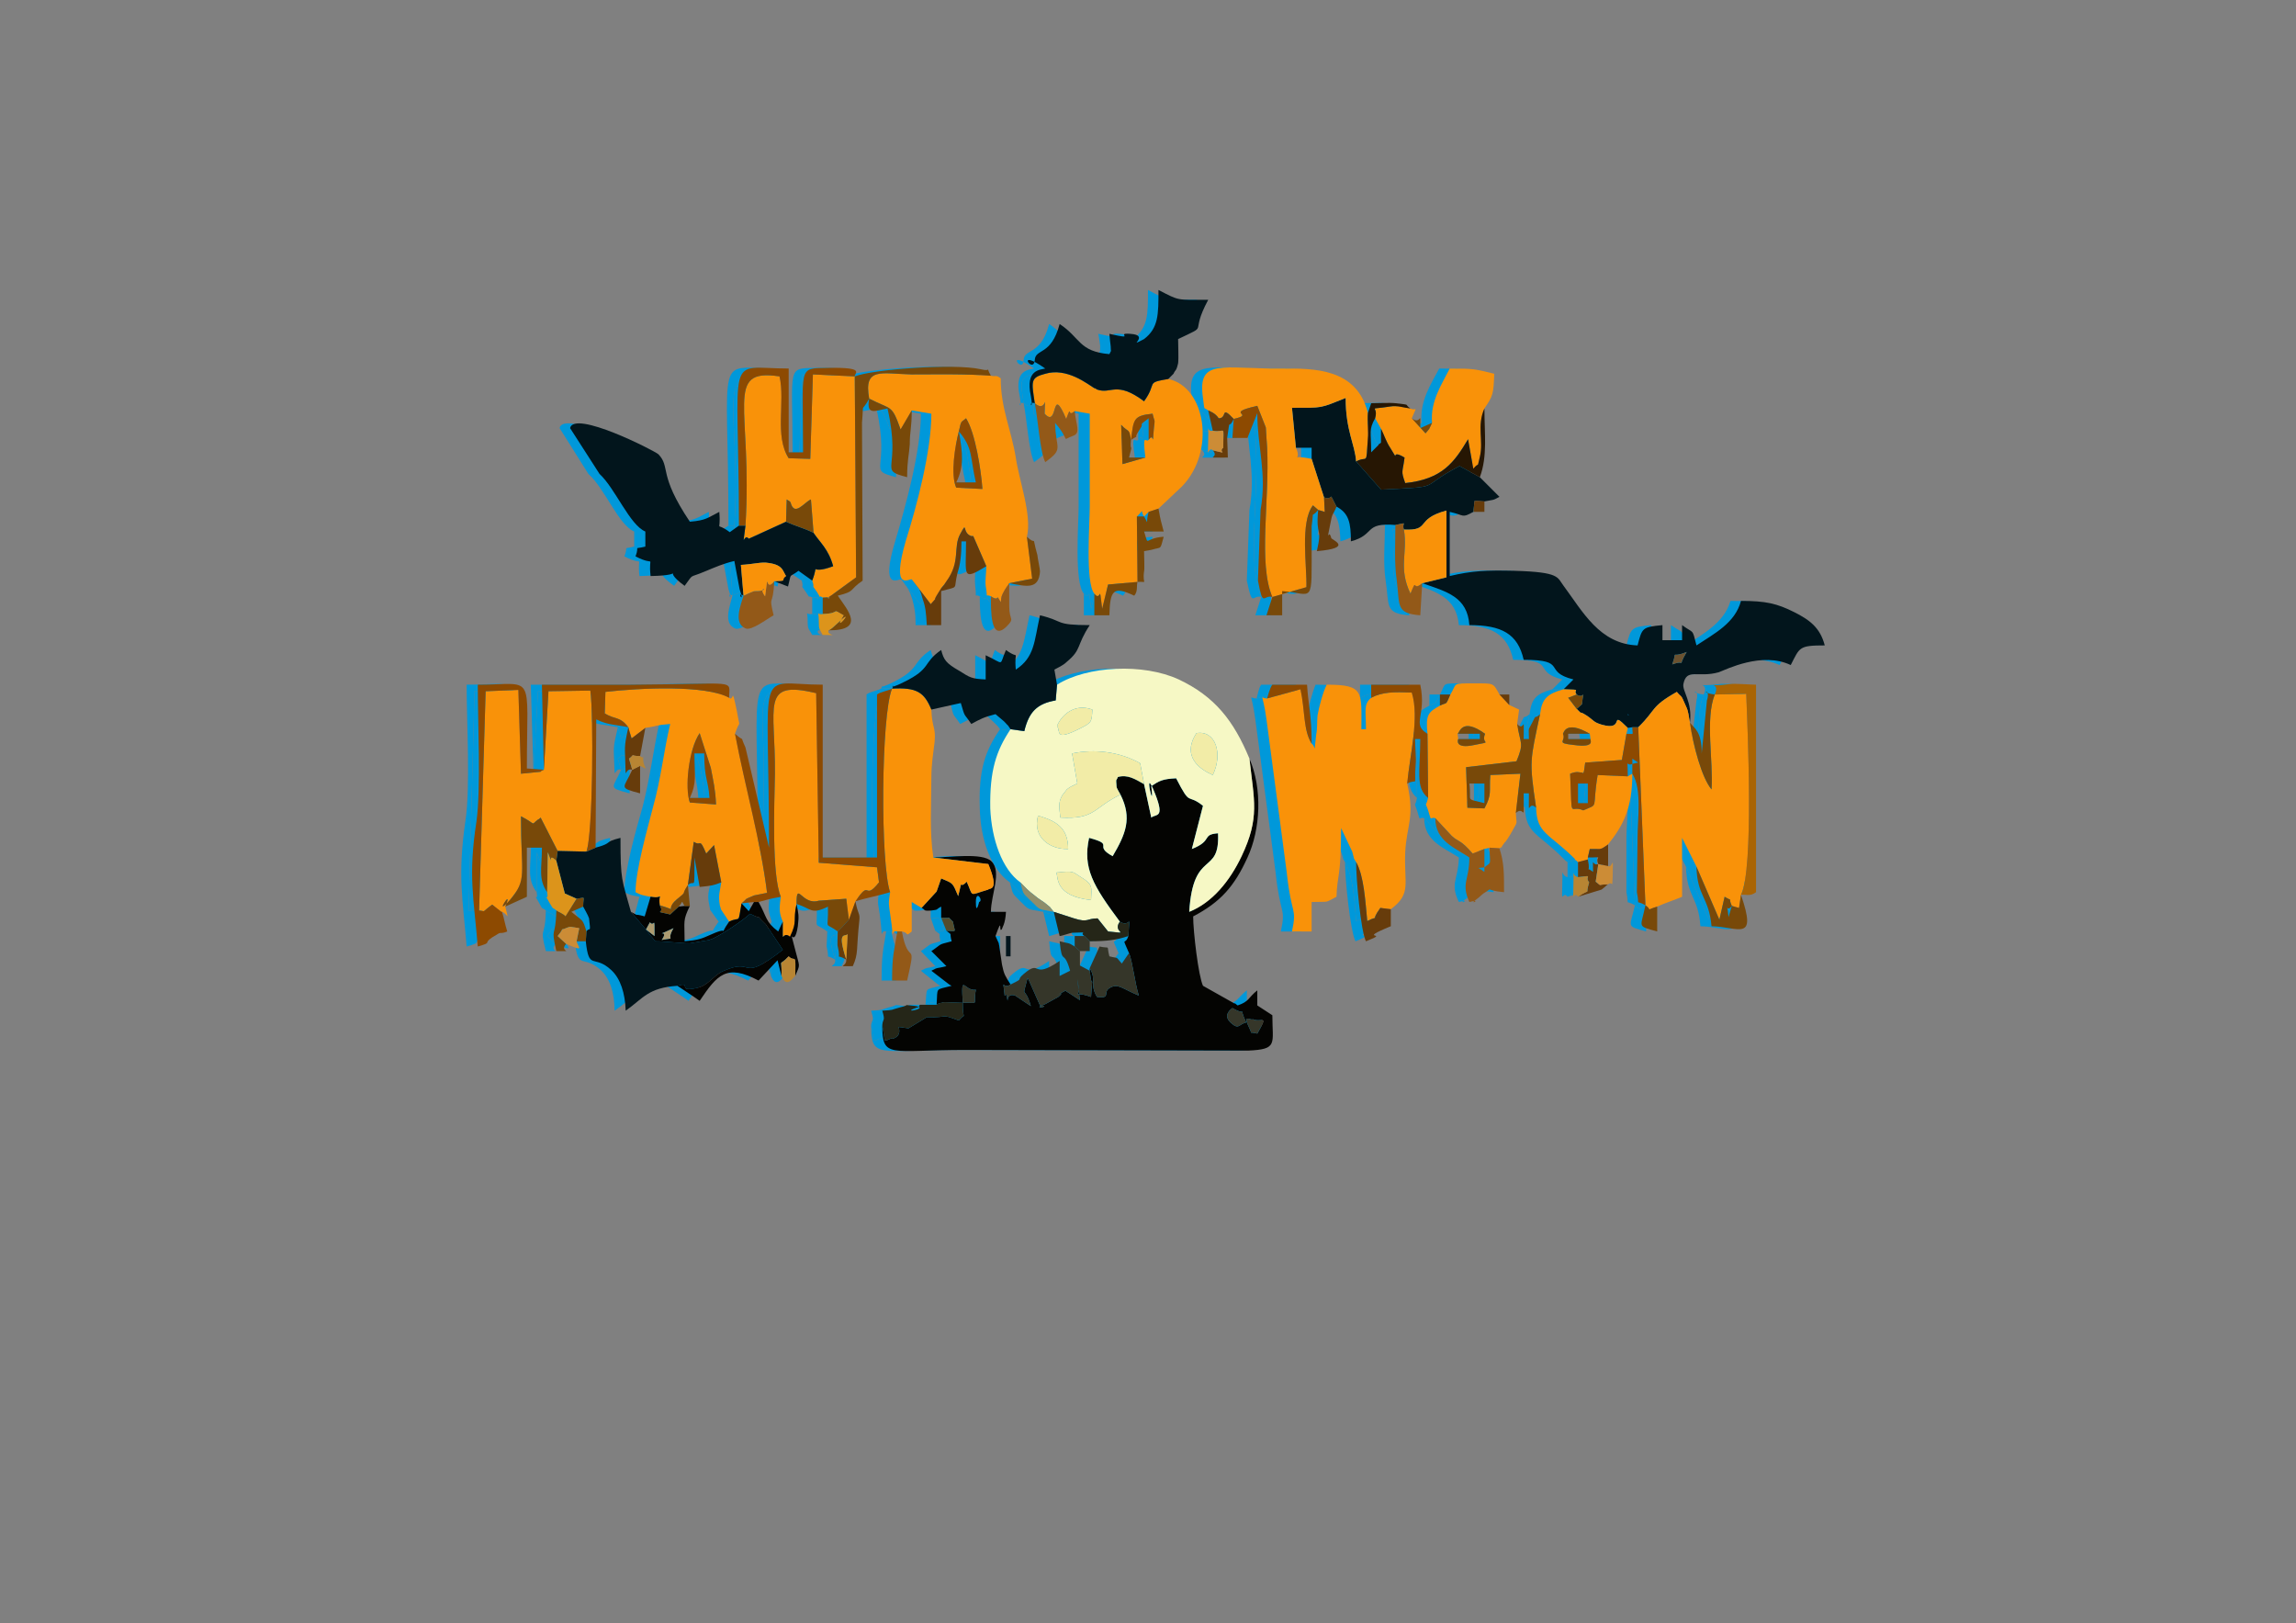 <?xml version="1.0" encoding="UTF-8"?>
<!DOCTYPE svg PUBLIC "-//W3C//DTD SVG 1.1//EN" "http://www.w3.org/Graphics/SVG/1.1/DTD/svg11.dtd">
<!-- Creator: CorelDRAW X8 -->
<svg xmlns="http://www.w3.org/2000/svg" xml:space="preserve" width="3508px" height="2480px" version="1.1" style="shape-rendering:geometricPrecision; text-rendering:geometricPrecision; image-rendering:optimizeQuality; fill-rule:evenodd; clip-rule:evenodd"
viewBox="0 0 3508 2480"
 xmlns:xlink="http://www.w3.org/1999/xlink">
 <rect x="0" y="0" width="3508" height="2480" fill="#808080" stroke="none"/>
 <defs>
  <style type="text/css">
   <![CDATA[
    .fil0 {fill:#0098DA}
    .fil3 {fill:#02151C}
    .fil1 {fill:#040402}
    .fil12 {fill:#252618}
    .fil8 {fill:#261603}
    .fil9 {fill:#353629}
    .fil18 {fill:#534C2D}
    .fil13 {fill:#673C0B}
    .fil19 {fill:#6B5230}
    .fil7 {fill:#784909}
    .fil5 {fill:#8D4A01}
    .fil17 {fill:#8E8E6B}
    .fil11 {fill:#935918}
    .fil10 {fill:#A96404}
    .fil20 {fill:#AD9B70}
    .fil16 {fill:#B88533}
    .fil15 {fill:#CC8C36}
    .fil14 {fill:#DC941B}
    .fil6 {fill:#F2ECA7}
    .fil2 {fill:#F6F8C5}
    .fil4 {fill:#F99209}
   ]]>
  </style>
 </defs>
 <g id="Capa_x0020_1">
  <g id="_2126108200192">
   <path class="fil0" d="M1897 1557c14,6 26,-9 8,22 -16,-4 -7,3 -13,-8 -12,-24 4,-11 5,-14zm-33 5c-13,-12 3,-22 3,-22 26,15 6,-8 21,22 -12,3 -12,12 -24,0zm41 -26l-5 16 5 -16zm-451 -4c-2,-48 2,-17 21,-20 -5,26 7,19 -21,20zm368 -26l0 0zm-393 -30l0 0zm46 -98c0,-20 12,-2 4,0 0,0 -4,21 -4,0zm257 -180c-15,-8 -26,-15 -40,-11 -4,8 -4,0 -3,15 0,2 5,10 6,12 18,36 8,60 -11,94 -31,-17 5,-17 -36,-28 -10,46 5,73 46,128 18,11 15,-18 14,22 -5,16 -11,-2 1,26 5,11 8,46 15,65 -24,-10 -31,-18 -43,-13 -15,7 2,18 -21,15 -13,-21 -1,-25 -12,-44l1 4c4,38 5,-7 1,40 -33,-12 -12,10 -21,-27l4 32 -23 -15c0,-1 0,1 0,1 -28,15 7,-5 -10,9l-19 11c-25,9 12,3 -8,2l-17 -36c0,-3 -2,-4 -3,-6 -9,36 -4,8 5,43l-24 -16c-17,-6 -8,21 -13,-1 0,-1 -2,1 -3,1 -3,-31 -3,-8 10,-17 -8,-13 -10,-15 -14,-30l-3 -27c-1,-2 -1,-4 -2,-6l-4 -11c11,-34 4,-2 9,-11 1,-2 6,-7 6,-26l-23 0c1,-26 17,-61 2,-77 -14,-14 -65,-6 -89,-6l84 10c17,43 1,36 -1,39 -31,9 -22,12 -33,-12 -13,14 -4,-10 -13,22 -9,-21 -6,-19 -26,-27l-7 20 -22 25c6,3 0,5 14,4 13,-2 4,0 16,-6l0 17c17,2 6,-4 17,6 3,18 8,14 -10,14 11,8 4,1 8,16 -22,6 -12,3 -30,15l22 23c-14,4 -11,1 -22,7l25 20c1,1 3,2 5,3 -26,7 -20,1 -23,29 2,-2 7,-3 8,-3 2,-1 4,-1 5,-1l27 1c0,32 6,12 -5,27 -31,-11 -13,-4 -50,-5l-27 17c-2,0 -13,-2 -15,-2 5,16 -11,18 -11,18 -1,-2 -5,2 -11,3l-4 -24c0,52 11,38 129,38l430 1c46,-2 37,-10 37,-54l-22 -15 0 -23c-14,11 -13,17 -31,23 -1,-1 -3,-4 -4,-3l-48 -27c-7,-15 -15,-83 -15,-106 41,-22 63,-46 83,-90 19,-43 23,-105 2,-151 7,64 17,90 -11,149 -18,38 -45,71 -81,85 7,-97 48,-54 44,-120 -26,2 -7,11 -39,24l16 -66c-25,-20 -18,3 -41,-42 -21,1 -26,4 -38,12 6,48 -13,-39 7,12 14,38 0,30 -6,36l-11 -51z"/>
   <path class="fil0" d="M1598 1333c27,-3 24,-1 36,6 20,12 18,15 16,36 -56,-6 -50,-35 -52,-42zm-29 -87c27,8 46,18 46,51 -26,1 -55,-17 -46,-51zm243 -126c28,-5 41,31 25,64 -30,-13 -44,-35 -25,-64zm-213 -11c6,-17 26,-35 53,-25 0,19 -1,20 -19,29 -39,20 -29,4 -34,-4zm-1 -63l-1 24c-30,5 -41,18 -48,47l-21 -3c-23,33 -33,63 -31,121 1,47 17,93 46,113 9,9 10,12 22,21 3,3 13,9 14,10 13,10 6,3 15,14l31 10c21,7 19,0 36,0l15 20c38,4 6,2 18,-15 -41,-55 -56,-82 -46,-128 41,11 5,11 36,28 19,-34 29,-58 11,-94 -42,20 -38,38 -92,35 0,-14 -3,-22 3,-34l7 -9c1,-1 4,-2 5,-3 1,-1 4,-3 5,-3 2,-1 4,-2 6,-3l-8 -46c35,-7 72,-3 104,15l7 32 11 51c6,-6 20,2 6,-36 -20,-51 -1,36 -7,-12 12,-8 17,-11 38,-12 23,45 16,22 41,42l-16 66c32,-13 13,-22 39,-24 4,66 -37,23 -44,120 36,-14 63,-47 81,-85 28,-59 18,-85 11,-149 -24,-58 -52,-95 -108,-121 -53,-25 -140,-21 -186,8z"/>
   <path class="fil0" d="M2470 1091l2 2c0,0 -3,-1 -2,-2zm91 -95c-17,29 2,10 -23,19 9,-25 -5,-8 23,-19zm-597 -312l24 0 0 17 19 59c17,5 5,-13 18,14 19,10 22,25 23,53 38,-10 19,-29 68,-25 20,-4 8,-4 12,7 42,2 17,-16 65,-29l0 102 -36 9c37,13 68,21 72,64 49,0 74,13 83,53 68,0 28,18 75,30l-15 15c31,1 14,0 20,8 12,8 12,-12 9,15l-9 7c12,11 2,1 16,10 12,8 9,10 22,14 39,11 10,-25 40,5l8 -1 9 0c28,-27 18,-31 59,-54 8,10 5,1 14,22 3,8 3,15 6,25 4,-32 -12,-48 -10,-59 5,-25 22,-9 53,-18 11,-4 66,-32 110,-11 14,-27 12,-30 53,-30 -7,-27 -24,-39 -48,-51 -26,-13 -42,-17 -80,-17 -10,34 -42,50 -68,68 -7,-27 -3,-17 -23,-31l0 23 -30 0 0 -23c-31,3 -31,4 -38,31 -58,-2 -83,-52 -113,-91 -10,-13 -4,-21 -75,-23 -43,-1 -65,0 -98,8l0 -98c22,5 18,10 36,0l1 -17 16 1c14,-3 11,-1 22,-7l-30 -30 -30 -17c-67,35 -21,31 -121,36l-38 -43c-2,-27 -16,-47 -16,-97 -39,16 -34,15 -81,15l6 61z"/>
   <path class="fil0" d="M1988 1136c-14,-21 -11,-51 -18,-83l-50 14c-13,0 -8,-12 -2,32l31 234c7,67 16,52 8,90l31 0 0 -45c29,-1 17,2 37,-8 1,-35 8,-28 8,-105l16 36c5,14 1,8 6,16 12,21 15,60 17,90 23,-11 2,5 21,-20l15 2c33,-24 21,-38 23,-87 1,-41 15,-53 3,-105 3,-43 18,-101 7,-139 -28,-1 -46,-1 -63,8 -11,10 -7,19 -7,48l-8 0c0,-57 6,-68 -53,-68 -5,12 -11,35 -13,47 -2,11 -1,19 -2,29 -5,33 0,19 -7,14z"/>
   <path class="fil0" d="M1448 659c4,-18 3,-13 12,-20 13,22 23,79 24,108l-39 -2c-10,-20 -3,-63 3,-86zm-137 -50c36,18 34,8 49,47l17 -29 30 5c0,57 -23,140 -39,194 -24,79 5,58 9,59l29 38c14,-16 -1,1 11,-18 8,-12 6,-7 13,-17 21,-30 9,-52 20,-72 12,-22 3,-2 18,3 0,0 2,0 2,0l21 46c-1,9 -2,21 -1,30 3,23 -3,11 7,16 16,10 6,-7 15,9 1,-5 1,-7 4,-13 5,-10 6,-11 10,-16l34 -7 -7 -64c7,-33 -12,-86 -18,-121 -7,-43 -23,-75 -23,-121 -7,-6 -7,-2 -15,-4 -40,-3 -80,-2 -120,-2 -47,-1 -74,-12 -66,37z"/>
   <path class="fil0" d="M1037 1226c-8,-22 -1,-81 15,-106l18 53c4,21 6,33 7,56l-40 -3zm-93 -115c0,1 4,14 5,17l20 -16c21,-3 13,-4 38,-6 -9,42 -14,83 -25,126 -10,35 -28,98 -28,131 11,5 8,4 23,7 23,4 11,-10 14,13 32,9 7,8 27,-9 17,-15 5,-4 17,-22l8 -66c12,8 8,-8 20,18l11 -13 12 57c-3,14 -6,19 -2,36 0,2 1,4 1,6l13 18c18,-9 12,6 19,-28 12,-10 0,-4 18,-12 4,-1 16,-3 20,-4 -10,-80 -33,-159 -49,-243 8,-25 9,-4 3,-34 -8,-43 -3,-14 -11,-21 -36,-20 -136,-15 -190,-9l0 33c17,10 22,4 36,21z"/>
   <path class="fil0" d="M2566 1104c-3,-10 -3,-17 -6,-25 -9,-21 -6,-12 -14,-22 -41,23 -31,27 -59,54l11 272c12,8 -3,8 17,2 14,-6 25,-9 38,-15l0 -90 23 44 35 81 7 -35c15,9 5,-2 11,14l12 3 3 -20c19,-39 9,-256 7,-307l-48 1c-15,37 -2,102 -5,145 -15,-18 -27,-67 -32,-102z"/>
   <path class="fil0" d="M1734 699l-36 10 -1 -60c12,13 12,4 14,23 4,-31 4,-37 34,-40 2,14 4,6 2,22 -4,35 1,4 -8,18 -5,5 -11,-13 -5,27zm-170 -83c20,17 16,-23 15,16 22,24 9,-48 34,8 8,-24 0,-1 13,-12l22 4c0,47 0,95 0,142 0,25 -7,116 8,133 11,14 6,-20 11,23l10 -37 44 -4 0 -100c12,-12 4,-10 10,0l8 -7 15 -5 36 -34c51,-54 35,-152 -21,-164 -36,6 -17,5 -38,34 -42,-32 -49,-10 -72,-18 -1,-1 -3,-2 -4,-2 -10,-6 -42,-32 -75,-22 -23,6 -21,11 -16,45z"/>
   <path class="fil0" d="M749 1393l2 0c8,3 11,17 4,-8 15,-33 -20,20 7,-10 28,-32 17,-37 18,-128 25,13 13,14 25,5 1,0 3,-2 4,-3l27 51 43 1c11,-27 12,-211 7,-246l-64 1 -7 120c-2,1 -5,1 -6,3l-30 3 -3 -128 -51 2 -9 335c12,1 1,4 20,-9l13 11z"/>
   <path class="fil0" d="M1122 803c-4,41 -3,10 6,20l56 -26 1 -34c2,2 5,2 6,5 7,22 21,-1 32,-5l3 51c11,15 23,25 31,51 -40,15 -20,-10 -32,22 4,15 -4,3 6,17 10,15 1,3 10,9 23,-2 -3,6 13,-4l38 -27 -2 -307 -64 -3 -5 129 -33 -1c-22,-34 -4,-86 -13,-125 -86,-13 -42,48 -53,228z"/>
   <path class="fil0" d="M1829 627c3,1 12,4 16,12 14,0 2,-21 24,1 35,-8 -18,-8 36,-20l12 33c1,3 2,29 2,31 4,80 -14,177 8,228l53 -15c0,-32 -10,-99 9,-125l9 7 9 3 0 -22 -19 -59c-40,-8 -13,7 -24,-17l-6 -61c47,0 42,1 81,-15 0,50 14,70 16,97 19,-10 15,9 19,-36 0,-8 -1,-27 -1,-38 -16,-69 -82,-68 -131,-68 -90,1 -130,-17 -121,45 3,21 0,13 8,19z"/>
   <path class="fil0" d="M1119 910l-3 -47c18,-1 31,-5 42,-3 22,3 22,13 26,20 -9,7 6,7 -18,8l22 8c5,-23 -1,-12 15,-24l22 15c12,-32 -8,-7 32,-22 -8,-26 -20,-36 -31,-51 -13,-7 -26,-10 -42,-17l-56 26c-9,-10 -10,21 -6,-20l-9 0 -15 10c-24,-18 -13,4 -15,-31 -18,9 -20,13 -46,15 -49,-73 -28,-83 -48,-103 -7,-6 -129,-68 -134,-40l44 70c25,22 46,78 70,88l0 23c-19,5 -8,-3 -15,15 33,17 19,-6 23,30 64,-1 11,-15 53,15 15,-20 5,-11 31,-22 16,-7 27,-12 44,-16l8 43c9,26 -5,2 6,10z"/>
   <path class="fil0" d="M893 1295l-14 6 -43 -1 -3 15 13 50 18 8c15,-2 10,-5 10,12 1,2 9,14 9,18 4,25 1,12 -4,20l-1 15c6,46 12,19 40,44 14,13 21,35 21,62 28,-19 34,-35 79,-38 24,-7 -2,11 31,3 18,-4 25,-20 40,-26 48,-21 23,20 90,-32l-25 -39c-23,-21 1,-3 -24,-16 -13,11 -42,31 -58,38 -1,1 -3,1 -5,2l-30 5c-14,0 -36,-3 -52,-3 -9,-11 -4,-4 -14,-18l-24 -27c-14,-51 -15,-46 -15,-113 -29,7 -10,7 -39,15z"/>
   <path class="fil0" d="M1343 1363c-3,19 -1,18 1,33 7,53 -2,23 10,27l8 0c11,2 4,9 15,0l0 -45 15 9 22 -25 7 -20c20,8 17,6 26,27 9,-32 0,-8 13,-22 11,24 2,21 33,12 2,-3 18,4 1,-39l-84 -10c-6,-39 -3,-81 -3,-121 0,-23 3,-38 4,-56 2,-23 -3,-20 -5,-49 -11,-27 -23,-34 -60,-32 -17,40 -18,269 -3,311z"/>
   <path class="fil0" d="M2211 1121c2,-1 5,-26 41,0 -7,17 15,11 -16,17 -32,7 -24,-9 -25,-9l0 -8zm-11 -60c-9,18 -5,11 -16,17 -19,10 -23,14 -20,43l1 98c-3,16 -5,4 0,19 6,20 2,9 11,12l25 27c11,10 14,5 32,27l19 -7 7 -2 15 1c11,-7 -3,7 9,-9 0,0 7,-11 8,-13 13,-22 10,-12 9,-32l6 -60 -45 2c-2,26 2,29 -10,51l-25 -1 -2 -62 76 -9c12,-29 6,-25 2,-57l3 -22 -16 -7 -15 -16c-10,-18 -7,-17 -38,-17 -35,0 -26,-1 -36,17z"/>
   <path class="fil0" d="M1176 1370c-3,20 -1,26 3,38 1,42 -1,12 11,23 13,-25 4,-23 10,-50 0,-37 8,3 34,-5l43 -3 4 32 9 -28c24,-36 12,1 37,-29l-3 -23 -90 -7 -4 -259c-85,-21 -62,20 -63,123 0,49 -5,155 9,188z"/>
   <path class="fil0" d="M2413 1121l1 8c-2,1 9,14 -26,9 -28,-3 -11,-5 -16,-17 0,0 2,-22 41,0zm-76 -30c-15,71 -17,70 -7,143 1,40 21,39 59,78 1,1 3,3 3,3 1,0 2,2 3,2l15 -4 -1 -3 3 -13c2,0 14,0 15,0 4,-1 4,0 13,-7 23,-29 38,-55 38,-108l-8 4 -45 -2c-9,54 2,43 -23,54 -21,-10 -16,20 -19,-56 10,-4 14,-2 15,-2 5,-1 4,8 8,-15l56 -4 6 -40 2 -9c-30,-30 -1,6 -40,-5 -13,-4 -10,-6 -22,-14 -14,-9 -4,1 -16,-10l-12 -17 12 -5c-6,-8 11,-7 -20,-8 -25,7 -32,14 -35,38z"/>
   <path class="fil0" d="M1346 1052c37,-2 49,5 60,32l46 -10c6,24 3,14 15,32 16,-8 18,-10 38,-15l12 11c11,11 3,2 11,12l21 3c7,-29 18,-42 48,-47l1 -24 -3 -23c5,-3 12,-6 19,-12 22,-19 13,-24 34,-56 -54,0 -37,-6 -75,-15 -9,40 -9,64 -38,83 -3,-35 8,-13 -15,-30 -10,25 -1,22 -30,8l0 37c-22,-1 -24,-3 -40,-13 -22,-12 -24,-17 -28,-32 -30,20 -15,28 -57,49 -30,15 -11,-1 -19,10z"/>
   <path class="fil0" d="M1564 616c-5,-34 -7,-39 16,-45 33,-10 65,16 75,22 1,0 3,1 4,2 23,8 30,-14 72,18 21,-29 2,-28 38,-34l7 -8c4,-7 4,-3 7,-16 2,-8 1,-28 1,-37 49,-24 15,-4 45,-60 -48,0 -43,2 -75,-15 0,38 0,58 -23,75 -29,15 11,-6 -20,-8 -26,-2 12,10 -33,0 1,3 3,19 3,19 -1,12 2,3 -3,12 -46,-4 -44,-25 -75,-46 -13,49 -38,37 -39,55 -1,23 -31,-20 16,13 -7,2 -31,1 -22,42 5,26 -6,7 6,11z"/>
   <path class="fil0" d="M2172 646c-7,14 -1,5 -10,16l-21 -23c9,-22 6,-10 -3,-15 -10,-1 -20,-5 -31,-3 -38,6 -17,-3 -22,18l8 16c6,10 8,20 14,29 18,27 -3,0 22,15 -3,24 -6,19 2,39 56,-6 75,-32 96,-67l7 45c11,-12 6,2 11,-18 5,-25 -6,-47 7,-74 12,-19 14,-22 15,-53 -29,-7 -30,-8 -68,-8 -13,24 -30,50 -27,83z"/>
   <path class="fil0" d="M1106 1121c16,84 39,163 49,243 -4,1 -16,3 -20,4 -18,8 -6,2 -18,12l18 -2 8 0c19,-5 13,-4 33,-8 -14,-33 -9,-139 -9,-188 1,-103 -22,-144 63,-123l4 259 90 7 3 23c-25,30 -13,-7 -37,29 16,-5 38,-9 53,-14 -15,-42 -14,-271 3,-311 -4,3 -18,5 -22,9l0 249 -83 0 0 -264c-106,0 -83,-40 -83,249l-36 -153c-10,-22 1,-6 -16,-21z"/>
   <path class="fil0" d="M1695 1214c-1,-2 -6,-10 -6,-12 -1,-15 -1,-7 3,-15 14,-4 25,3 40,11l-7 -32c-32,-18 -69,-22 -104,-15l8 46c-2,1 -4,2 -6,3 -1,0 -4,2 -5,3 -1,1 -4,2 -5,3l-7 9c-6,12 -3,20 -3,34 54,3 50,-15 92,-35z"/>
   <path class="fil0" d="M994 1436c14,-20 -18,-1 18,-18 -12,22 8,13 -18,18zm-23 -16l6 -11c6,9 7,-14 7,21l-13 -10zm-24 -27l24 27c10,14 5,7 14,18 16,0 38,3 52,3l30 -5c2,-1 4,-1 5,-2 16,-7 45,-27 58,-38 25,13 1,-5 24,16l25 39c-67,52 -42,11 -90,32 -15,6 -22,22 -40,26 -33,8 -7,-10 -31,-3 10,7 23,15 34,23 27,-40 41,-57 91,-31l28 -31 7 24c0,-31 -6,-12 10,-30 11,10 11,-8 10,30 8,-19 8,-12 0,-40 -11,-44 -1,3 4,-36 3,-17 1,-19 -2,-34 -6,27 3,25 -10,50 -12,-11 -10,19 -11,-23l-7 15c-20,-15 -17,-22 -29,-45l-8 0 -8 14 -10 -12c-7,34 -1,19 -19,28 -20,27 5,5 -27,19 -17,8 -20,9 -41,11 0,-32 -3,-31 7,-54l-7 0 -9 1 -14 12c-28,-7 -7,1 -16,-14 -3,-23 9,-9 -14,-13l-8 30c-23,-6 -4,2 -22,-7z"/>
   <path class="fil0" d="M749 1393l-11 16 11 -16zm2 0l-2 0 -13 -11c-19,13 -8,10 -20,9l9 -335 51 -2 3 128 30 -3c1,-2 4,-2 6,-3l-27 -2c0,-150 15,-128 -75,-128 0,56 6,159 -2,209 -12,83 -4,118 2,191 24,-7 8,-4 23,-14l10 -6c4,-2 3,1 12,-3 -3,-13 -3,-17 -7,-30z"/>
   <path class="fil0" d="M1113 803l9 0c11,-180 -33,-241 53,-228 9,39 -9,91 13,125l33 1 5 -129 64 3c-1,-5 17,-14 -42,-13 -47,1 -37,-5 -37,129l-23 0 0 -128c-98,0 -75,-33 -75,240z"/>
   <path class="fil0" d="M1290 575l2 307 -38 27c-16,10 10,2 -13,4l0 25c30,-1 11,-10 32,2 -20,32 20,-15 -7,10l-10 9c-1,1 -4,3 -6,4 56,0 28,-31 14,-53 27,-7 15,-8 37,-23l0 -241c2,-36 -2,-13 10,-37 -8,-49 19,-38 66,-37 40,0 80,-1 120,2 -10,-17 5,-5 -15,-10 -40,-9 -164,0 -192,11z"/>
   <path class="fil0" d="M2093 676l9 15 -9 -15zm-20 -45c0,11 1,30 1,38 -4,45 0,26 -19,36l38 43c100,-5 54,-1 121,-36l30 17c12,-32 8,-67 8,-105 -13,27 -2,49 -7,74 -5,20 0,6 -11,18l-7 -45c-21,35 -40,61 -96,67 -8,-20 -5,-15 -2,-39 -25,-15 -4,12 -22,-15 -6,-9 -8,-19 -14,-29l0 21c-1,2 -3,2 -4,4l-7 8c-1,0 -3,2 -4,3 0,-32 -4,-34 7,-52 5,-21 -16,-12 22,-18 11,-2 21,2 31,3 -10,-7 4,-5 -22,-8 -8,-1 -28,0 -38,0l-5 15z"/>
   <path class="fil0" d="M2128 809c7,37 -8,58 10,98 12,-27 3,-2 19,-16l36 -9 0 -102c-48,13 -23,31 -65,29z"/>
   <path class="fil0" d="M815 1176l7 -120 64 -1c5,35 4,219 -7,246l14 -6 1 -196c19,9 31,8 50,12 -14,-17 -19,-11 -36,-21l0 -33c54,-6 154,-11 190,9 0,-29 16,-21 -151,-20l-136 0 4 130z"/>
   <path class="fil0" d="M2395 1197l15 0 0 30 -15 0 0 -30zm83 -30l0 -8 9 6 -9 2zm-10 -46l-6 40 -56 4c-4,23 -3,14 -8,15 -1,0 -5,-2 -15,2 3,76 -2,46 19,56 25,-11 14,0 23,-54l45 2c0,-32 -2,-14 8,-19l0 15c15,23 7,69 7,98l0 83c5,24 -4,10 13,20l-11 -272 -9 0c0,13 3,10 -10,10z"/>
   <path class="fil0" d="M1603 1491l0 0zm0 0l0 -23c-44,30 -28,-4 -56,20 -13,11 3,5 -19,16 -13,9 -13,-14 -10,17 1,0 3,-2 3,-1 5,22 -4,-5 13,1l24 16c-9,-35 -14,-7 -5,-43 1,2 3,3 3,6l17 36c20,1 -17,7 8,-2l19 -11c17,-14 -18,6 10,-9 0,0 0,-2 0,-1l23 15 -4 -32c9,37 -12,15 21,27 4,-47 3,-2 -1,-40l-16 -8 0 -22 -7 -7c-11,-7 -8,-4 -23,-8 3,39 6,10 15,45l-15 8z"/>
   <path class="fil0" d="M2229 1197l23 0 0 30c-31,-8 -19,-1 -23,-30zm71 -34l13 9 -13 -9zm2 -57c4,32 10,28 -2,57l-76 9 2 62 25 1c12,-22 8,-25 10,-51l45 -2 -6 60c13,-13 12,21 12,-30l7 0c0,43 -2,9 11,22 -10,-73 -8,-72 7,-143 -10,9 -6,-2 -13,13 -6,14 -5,5 -5,25l-7 0c0,-43 2,-9 -10,-23z"/>
   <path class="fil0" d="M2644 1367c7,-1 14,3 22,-4l0 -317c-6,0 -35,-2 -38,-1 -50,6 -14,-7 -25,16l48 -1c2,51 12,268 -7,307z"/>
   <path class="fil0" d="M2252 1325l0 7 -9 -6 9 -1zm22 -29l-15 -1c0,27 4,21 -7,30l0 -28 -19 7c-18,-22 -21,-17 -32,-27l-25 -27c0,35 30,45 53,60 -1,35 -14,39 0,68 23,-6 -6,7 11,-5 5,-3 10,-9 11,-9 15,-9 -2,-4 31,-1 0,-30 -1,-45 -8,-67z"/>
   <path class="fil0" d="M1869 640l-2 29 23 0 15 -38c0,52 14,92 4,148l-4 108c9,43 8,21 22,25 -22,-51 -4,-148 -8,-228 0,-2 -1,-28 -2,-31l-12 -33c-54,12 -1,12 -36,20z"/>
   <path class="fil0" d="M1678 1461l-4 16 4 -16zm-30 18c11,19 -1,23 12,44 23,3 6,-8 21,-15 12,-5 19,3 43,13 -7,-19 -10,-54 -15,-65l-11 16c-11,-12 -3,-7 -20,-11 -5,-19 4,-11 -15,-15l-15 33z"/>
   <path class="fil0" d="M1331 1566l4 24c6,-1 10,-5 11,-3 0,0 16,-2 11,-18 2,0 13,2 15,2l27 -17c37,1 19,-6 50,5 11,-15 5,5 5,-27l-27 -1c-1,0 -3,0 -5,1 -1,0 -6,1 -8,3l-25 0c0,0 -1,2 -1,3 -1,0 -2,1 -2,1 -34,11 29,0 -11,-3 -12,-1 0,-1 -17,3 -14,4 -7,4 -27,5 5,17 2,11 0,22z"/>
   <path class="fil0" d="M755 1385l33 -15 0 -75 23 0c0,31 -6,48 9,68l0 -61c11,29 -2,-3 13,13l3 -15 -27 -51c-1,1 -3,3 -4,3 -12,9 0,8 -25,-5 -1,91 10,96 -18,128 -27,30 8,-23 -7,10z"/>
   <path class="fil0" d="M2078 1066c17,-9 35,-9 63,-8 11,38 -4,96 -7,139 17,-9 10,9 13,-30 0,-7 -1,-29 -1,-38l7 0c0,48 -7,74 12,90l-1 -98c-25,-15 0,-27 -11,-75l-75 0 0 20z"/>
   <path class="fil0" d="M1377 885l10 14c5,9 3,6 7,17 3,11 5,20 5,39l23 0 0 -52c28,-8 18,-1 25,-28 3,-12 5,-27 5,-48l8 0c0,53 -7,61 31,38l-21 -46c0,0 -2,0 -2,0 -15,-5 -6,-25 -18,-3 -11,20 1,42 -20,72 -7,10 -5,5 -13,17 -12,19 3,2 -11,18l-29 -38z"/>
   <path class="fil0" d="M1626 628c-13,11 -5,-12 -13,12 -25,-56 -12,16 -34,-8 1,-39 5,1 -15,-16 5,25 8,74 16,90 30,-21 16,-19 15,-60 26,29 9,27 28,20 13,-4 4,-17 3,-38z"/>
   <path class="fil0" d="M1641 1430l7 8c26,0 42,-2 60,-8 1,-40 4,-11 -14,-22 -12,17 20,19 -18,15l-15 -20c-17,0 -15,7 -36,0l-31 -10 9 37c2,0 16,-5 18,-5 30,-1 9,-1 20,5z"/>
   <path class="fil0" d="M2157 891c-16,14 -7,-11 -19,16 -18,-40 -3,-61 -10,-98 -4,-11 8,-11 -12,-7 0,28 -3,57 1,84 6,39 -2,51 36,54l4 -49z"/>
   <path class="fil0" d="M1377 627l-17 29c-15,-39 -13,-29 -49,-47 -4,27 10,18 28,15 22,96 -16,93 30,105 0,-26 4,-34 4,-50 1,-21 3,-24 4,-52z"/>
   <path class="fil0" d="M1119 910c-3,14 -15,42 4,50 8,4 31,-14 43,-20 -9,-34 -1,-10 0,-52 -15,19 -7,-23 -14,23 -14,-19 15,-8 -16,-8 -1,0 -14,6 -17,7z"/>
   <path class="fil0" d="M1119 910c3,-1 16,-7 17,-7 31,0 2,-11 16,8 7,-46 -1,-4 14,-23 24,-1 9,-1 18,-8 -4,-7 -4,-17 -26,-20 -11,-2 -24,2 -42,3l3 47z"/>
   <path class="fil0" d="M2629 1384l-5 17c-3,-31 -4,-4 5,-17zm15 -17l-3 20 -12 -3c-6,-16 4,-5 -11,-14l-7 35 -35 -81c1,46 19,46 22,91 43,1 70,25 46,-48z"/>
   <path class="fil0" d="M1063 1304l14 12 -14 -12zm-28 48c11,-10 10,14 10,-42l7 45c19,-2 20,-2 34,-7l-12 -57 -11 13c-12,-26 -8,-10 -20,-18l-8 66z"/>
   <path class="fil0" d="M1739 782c-5,17 0,21 -8,7l-10 0 0 100c17,-1 7,5 11,-16 0,-3 -1,-25 -1,-31l11 -2c18,-5 14,1 19,-20 -31,2 -22,17 -30,-8l30 0c-4,-20 -3,-13 -7,-35l-15 5z"/>
   <path class="fil0" d="M1448 659c22,26 18,39 27,78l-30 0c11,-24 9,-44 3,-78zm0 0c-6,23 -13,66 -3,86l39 2c-1,-29 -11,-86 -24,-108 -9,7 -8,2 -12,20z"/>
   <path class="fil0" d="M2108 1389l-15 -2c-19,25 2,9 -21,20 -2,-30 -5,-69 -17,-90 0,26 8,105 16,121 40,-16 -19,0 37,-23l0 -26z"/>
   <path class="fil0" d="M820 1363c3,17 -7,-3 4,17 6,12 4,5 10,11 3,3 11,5 14,9l16 -27 -18 -8 -13 -50c-15,-16 -2,16 -13,-13l0 61z"/>
   <path class="fil0" d="M2566 1104c5,35 17,84 32,102 3,-43 -10,-108 5,-145 -26,-3 -5,-12 -11,9l-9 81c0,-34 -11,-38 -17,-47z"/>
   <path class="fil0" d="M1264 1423l7 -8 10 -10 -4 -32 -43 3c-26,8 -34,-32 -34,5 23,7 22,17 48,4 1,39 -6,22 16,38z"/>
   <path class="fil0" d="M1812 1120c-19,29 -5,51 25,64 16,-33 3,-69 -25,-64z"/>
   <path class="fil0" d="M1045 1151l15 0c0,39 5,39 7,68l-30 0c12,-24 8,-34 8,-68zm-8 75l40 3c-1,-23 -3,-35 -7,-56l-18 -53c-16,25 -23,84 -15,106z"/>
   <path class="fil0" d="M1927 912l-9 28 24 0 0 -37c50,4 46,24 45,-76 0,-2 0,-22 0,-23 5,-29 -1,-10 11,-25l-9 -7c-19,26 -9,93 -9,125l-53 15z"/>
   <path class="fil0" d="M834 1391c-1,45 -10,22 0,62 30,0 3,2 15,-11l-13 -12c14,-17 -2,-6 15,-13 5,-2 5,-1 17,1l-4 20 14 0 1 -15c-6,-20 -5,-15 -23,-30l18 -8c0,-17 5,-14 -10,-12l-16 27c-3,-4 -11,-6 -14,-9z"/>
   <path class="fil0" d="M1276 1466c-15,-46 0,-34 3,-39l-3 39zm5 -61l-10 10 -7 8c0,2 -1,23 -1,23 6,25 -5,9 13,20 2,12 -18,10 10,10 10,-20 5,-25 10,-70 1,-12 -2,-8 -6,-29l-9 28z"/>
   <path class="fil0" d="M1998 779c-5,44 7,23 -3,63 57,-5 23,-17 22,-20 -3,-17 -7,13 -1,-19 3,-22 4,-14 9,-29 -13,-27 -1,-9 -18,-14l0 22 -9 -3z"/>
   <path class="fil0" d="M1362 1423l-8 0c-5,31 -7,36 -7,75l22 0c16,-66 3,-19 -7,-75z"/>
   <path class="fil0" d="M1598 1333c2,7 -4,36 52,42 2,-21 4,-24 -16,-36 -12,-7 -9,-9 -36,-6z"/>
   <path class="fil0" d="M1615 1297c0,-33 -19,-43 -46,-51 -9,34 20,52 46,51z"/>
   <path class="fil0" d="M1599 1109c5,8 -5,24 34,4 18,-9 19,-10 19,-29 -27,-10 -47,8 -53,25z"/>
   <path class="fil0" d="M1497 911c0,20 0,71 24,46 13,-13 4,-9 4,-30l1 -36c-4,5 -5,6 -10,16 -3,6 -3,8 -4,13 -9,-16 1,1 -15,-9z"/>
   <path class="fil0" d="M1920 1067l50 -14c7,32 4,62 18,83 0,-44 -5,-58 -8,-90l-53 0c-4,5 -6,18 -7,21z"/>
   <path class="fil0" d="M1184 797c16,7 29,10 42,17l-3 -51c-11,4 -25,27 -32,5 -1,-3 -4,-3 -6,-5l-1 34z"/>
   <path class="fil0" d="M1656 907l0 33 22 0c1,-39 6,-45 38,-30 6,-7 4,-15 5,-21l-44 4 -10 37c-5,-43 0,-9 -11,-23z"/>
   <path class="fil0" d="M1837 658c20,4 15,-12 15,26 -8,7 11,10 -15,4 12,13 -19,11 22,11 0,-6 -1,-26 0,-30 5,-35 0,-10 10,-29 -22,-22 -10,-1 -24,-1 -4,-8 -13,-11 -16,-12l8 31z"/>
   <path class="fil0" d="M949 1176l-5 -17c12,-9 -1,-4 18,-4l7 -43 -20 16c-1,-3 -5,-16 -5,-17 -3,15 -7,25 -6,42 2,49 -1,18 11,23z"/>
   <path class="fil0" d="M2395 1317l0 23c26,-3 8,-2 16,8 -7,23 6,7 -16,22l35 -11c2,-1 4,-3 5,-4 1,-1 4,-3 5,-4 -17,0 -8,4 -19,-4l4 -27c-9,4 -8,-15 -8,12 -12,-10 -2,5 -7,-19l-15 4z"/>
   <path class="fil0" d="M1526 891c26,5 45,10 47,-18 0,-4 -4,-22 -5,-25 -10,-36 2,-12 -15,-28l7 64 -34 7z"/>
   <path class="fil0" d="M1250 963c2,-1 5,-3 6,-4l10 -9c27,-25 -13,22 7,-10 -21,-12 -2,-3 -32,-2 -12,2 -7,-8 -7,10 0,15 2,12 7,22 30,0 4,2 9,-7z"/>
   <path class="fil0" d="M2211 1129c1,0 -7,16 25,9 31,-6 9,0 16,-17 -36,-26 -39,-1 -41,0l33 0 0 8 -33 0z"/>
   <path class="fil0" d="M1734 699l-25 0c6,-26 0,-5 2,-27 -2,-19 -2,-10 -14,-23l1 60 36 -10z"/>
   <path class="fil0" d="M1711 672c20,-12 0,5 14,-17 7,-10 -4,-3 14,-16l0 33c9,-14 4,17 8,-18 2,-16 0,-8 -2,-22 -30,3 -30,9 -34,40z"/>
   <path class="fil0" d="M2515 1385c-20,6 -5,6 -17,-2 -8,35 -14,31 17,40l0 -38z"/>
   <path class="fil0" d="M2414 1129l-34 0 0 -8 33 0c-39,-22 -41,0 -41,0 5,12 -12,14 16,17 35,5 24,-8 26,-9z"/>
   <path class="fil0" d="M2440 1351c7,-6 7,9 7,-12 1,-39 1,-11 -7,-16l-15 -3 -4 27c11,8 2,4 19,4z"/>
   <path class="fil0" d="M1837 688c26,6 7,3 15,-4 0,-38 5,-22 -15,-26 -11,3 -7,-18 -8,12 -1,40 0,10 8,18z"/>
   <path class="fil0" d="M849 1442c30,13 17,5 15,-4l4 -20c-12,-2 -12,-3 -17,-1 -17,7 -1,-4 -15,13l13 12z"/>
   <path class="fil0" d="M949 1176c-13,29 -21,27 13,36l0 -42 -13 6z"/>
   <path class="fil0" d="M1178 1491c8,20 18,2 20,0 1,-38 1,-20 -10,-30 -16,18 -10,-1 -10,30z"/>
   <path class="fil0" d="M2395 1370c22,-15 9,1 16,-22 -8,-10 10,-11 -16,-8 -11,-2 -7,-20 -8,9 -1,38 0,10 8,21z"/>
   <path class="fil0" d="M991 1383c9,15 -12,7 16,14l14 -12c7,-9 2,-10 9,-1l7 0 -2 -32c-12,18 0,7 -17,22 -20,17 5,18 -27,9z"/>
   <path class="fil0" d="M2409 1310c27,0 10,-3 16,10l15 3 0 -33c-9,7 -9,6 -13,7 -1,0 -13,0 -15,0l-3 13z"/>
   <path class="fil0" d="M1594 1393c-9,-11 -2,-4 -15,-14 -1,-1 -11,-7 -14,-10 -12,-9 -13,-12 -22,-21 5,18 2,15 15,28 16,16 11,12 36,17z"/>
   <path class="fil0" d="M1888 1562c-15,-30 5,-7 -21,-22 0,0 -16,10 -3,22 12,12 12,3 24,0z"/>
   <polygon class="fil0" points="1626,1446 1633,1453 1648,1453 1648,1438 1641,1430 1626,1430 "/>
   <path class="fil0" d="M1454 1532c28,-1 16,6 21,-20 -19,3 -23,-28 -21,20z"/>
   <path class="fil0" d="M1905 1579c18,-31 6,-16 -8,-22 -1,3 -17,-10 -5,14 6,11 -3,4 13,8z"/>
   <path class="fil0" d="M949 1176l13 -6c13,7 6,5 5,-6 -2,-18 4,-1 -5,-9 -19,0 -6,-5 -18,4l5 17z"/>
   <path class="fil0" d="M2392 1083l9 -7c3,-27 3,-7 -9,-15l-12 5 12 17z"/>
   <path class="fil0" d="M1429 1422c18,0 13,4 10,-14 -11,-10 0,-4 -17,-6l7 20z"/>
   <polygon class="fil0" points="2235,782 2252,782 2252,766 2236,765 "/>
   <polygon class="fil0" points="1520,1461 1528,1461 1528,1430 1520,1430 "/>
   <path class="fil0" d="M1276 1466l3 -39c-3,5 -18,-7 -3,39z"/>
   <path class="fil0" d="M2561 996c-28,11 -14,-6 -23,19 25,-9 6,10 23,-19z"/>
   <path class="fil0" d="M2184 1078c11,-6 7,1 16,-17l-16 0 0 17z"/>
   <path class="fil0" d="M2172 646l-18 8c-1,-31 2,-3 -13,-15l21 23c9,-11 3,-2 10,-16z"/>
   <path class="fil0" d="M971 1420l13 10c0,-35 -1,-12 -7,-21l-6 11z"/>
   <path class="fil0" d="M994 1436c26,-5 6,4 18,-18 -36,17 -4,-2 -18,18z"/>
   <polygon class="fil0" points="2289,1077 2289,1061 2274,1061 "/>
  </g>
  <g id="_2126108231200">
   <path class="fil1" d="M1914 1557c13,6 25,-9 7,22 -16,-4 -6,3 -12,-8 -12,-24 3,-11 5,-14zm-34 5c-13,-12 3,-22 3,-22 26,15 7,-8 21,22 -12,3 -11,12 -24,0zm41 -26l-4 16 4 -16zm-450 -4c-3,-48 2,-17 20,-20 -5,26 7,19 -20,20zm367 -26l0 0zm-392 -30l0 0zm45 -98c0,-20 12,-2 5,0 0,0 -5,21 -5,0zm257 -180c-14,-8 -25,-15 -40,-11 -3,8 -3,0 -2,15 0,2 5,10 6,12 18,36 8,60 -12,94 -31,-17 5,-17 -36,-28 -10,46 6,73 47,128 17,11 15,-18 13,22 -5,16 -11,-2 1,26 5,11 9,46 15,65 -24,-10 -31,-18 -42,-13 -16,7 2,18 -22,15 -12,-21 0,-25 -11,-44l0 4c4,38 5,-7 2,40 -34,-12 -13,10 -21,-27l4 32 -23 -15c-1,-1 0,1 0,1 -28,15 6,-5 -10,9l-20 11c-25,9 13,3 -8,2l-16 -36c-1,-3 -2,-4 -3,-6 -9,36 -5,8 5,43l-24 -16c-17,-6 -9,21 -13,-1 -1,-1 -2,1 -3,1 -3,-31 -4,-8 9,-17 -8,-13 -10,-15 -13,-30l-4 -27c0,-2 -1,-4 -1,-6l-5 -11c12,-34 4,-2 10,-11 0,-2 5,-7 6,-26l-23 0c0,-26 17,-61 1,-77 -14,-14 -64,-6 -89,-6l84 10c18,43 1,36 0,39 -31,9 -22,12 -33,-12 -13,14 -5,-10 -13,22 -9,-21 -7,-19 -26,-27l-7 20 -23 25c7,3 1,5 15,4 13,-2 4,0 15,-6l0 17c18,2 7,-4 18,6 3,18 7,14 -10,14 10,8 4,1 8,16 -23,6 -13,3 -31,15l23 23c-15,4 -12,1 -23,7l26 20c1,1 3,2 5,3 -26,7 -21,1 -23,29 2,-2 6,-3 8,-3 1,-1 3,-1 5,-1l27 1c0,32 6,12 -6,27 -30,-11 -13,-4 -49,-5l-28 17c-1,0 -12,-2 -15,-2 5,16 -10,18 -10,18 -1,-2 -5,2 -11,3l-4 -24c0,52 11,38 128,38l431 1c46,-2 37,-10 37,-54l-23 -15 0 -23c-14,11 -12,17 -30,23 -2,-1 -4,-4 -5,-3l-48 -27c-7,-15 -15,-83 -15,-106 42,-22 63,-46 83,-90 20,-43 23,-105 3,-151 7,64 16,90 -12,149 -18,38 -45,71 -80,85 6,-97 47,-54 44,-120 -26,2 -7,11 -40,24l17 -66c-25,-20 -18,3 -41,-42 -21,1 -26,4 -38,12 6,48 -14,-39 6,12 15,38 1,30 -6,36l-11 -51z"/>
   <path class="fil2" d="M1614 1333c27,-3 25,-1 36,6 20,12 18,15 17,36 -56,-6 -50,-35 -53,-42zm-28 -87c27,8 46,18 46,51 -27,1 -55,-17 -46,-51zm242 -126c29,-5 41,31 25,64 -30,-13 -44,-35 -25,-64zm-213 -11c7,-17 27,-35 54,-25 -1,19 -1,20 -19,29 -40,20 -29,4 -35,-4zm0 -63l-2 24c-29,5 -41,18 -48,47l-21 -3c-22,33 -32,63 -31,121 2,47 18,93 46,113 9,9 11,12 23,21 3,3 13,9 14,10 12,10 5,3 14,14l31 10c22,7 19,0 36,0l16 20c38,4 5,2 18,-15 -41,-55 -57,-82 -47,-128 41,11 5,11 36,28 20,-34 30,-58 12,-94 -42,20 -38,38 -92,35 -1,-14 -4,-22 3,-34l7 -9c1,-1 3,-2 4,-3 2,-1 5,-3 6,-3 1,-1 4,-2 6,-3l-8 -46c34,-7 72,-3 104,15l6 32 11 51c7,-6 21,2 6,-36 -20,-51 0,36 -6,-12 12,-8 17,-11 38,-12 23,45 16,22 41,42l-17 66c33,-13 14,-22 40,-24 3,66 -38,23 -44,120 35,-14 62,-47 80,-85 28,-59 19,-85 12,-149 -24,-58 -53,-95 -108,-121 -54,-25 -140,-21 -186,8z"/>
   <path class="fil3" d="M2487 1091l2 2c0,0 -3,-1 -2,-2zm90 -95c-17,29 3,10 -22,19 9,-25 -5,-8 22,-19zm-597 -312l24 0 0 17 19 59c17,5 5,-13 19,14 19,10 22,25 22,53 38,-10 19,-29 68,-25 21,-4 9,-4 13,7 42,2 16,-16 65,-29l0 102 -37 9c38,13 69,21 72,64 49,0 74,13 83,53 69,0 28,18 76,30l-15 15c31,1 13,0 20,8 12,8 11,-12 8,15l-8 7c11,11 1,1 15,10 12,8 10,10 23,14 38,11 10,-25 40,5l7 -1 9 0c28,-27 18,-31 59,-54 8,10 5,1 14,22 4,8 4,15 6,25 4,-32 -12,-48 -10,-59 5,-25 22,-9 54,-18 11,-4 66,-32 110,-11 14,-27 12,-30 52,-30 -7,-27 -23,-39 -47,-51 -26,-13 -43,-17 -81,-17 -9,34 -41,50 -68,68 -7,-27 -3,-17 -22,-31l0 23 -30 0 0 -23c-31,3 -31,4 -38,31 -58,-2 -84,-52 -113,-91 -10,-13 -5,-21 -75,-23 -44,-1 -65,0 -99,8l0 -98c23,5 18,10 36,0l2 -17 15 1c15,-3 12,-1 23,-7l-30 -30 -31 -17c-67,35 -21,31 -120,36l-38 -43c-2,-27 -16,-47 -16,-97 -40,16 -34,15 -82,15l6 61z"/>
   <path class="fil4" d="M2004 1136c-13,-21 -10,-51 -17,-83l-51 14c-12,0 -7,-12 -1,32l31 234c7,67 16,52 8,90l30 0 0 -45c30,-1 18,2 38,-8 1,-35 7,-28 7,-105l17 36c4,14 1,8 6,16 12,21 14,60 17,90 23,-11 2,5 20,-20l16 2c32,-24 20,-38 22,-87 2,-41 15,-53 3,-105 4,-43 19,-101 7,-139 -28,-1 -45,-1 -62,8 -12,10 -8,19 -8,48l-7 0c0,-57 5,-68 -53,-68 -6,12 -12,35 -14,47 -1,11 0,19 -2,29 -4,33 0,19 -7,14z"/>
   <path class="fil4" d="M1465 659c4,-18 3,-13 11,-20 14,22 23,79 25,108l-40 -2c-9,-20 -2,-63 4,-86zm-137 -50c35,18 34,8 48,47l17 -29 30 5c0,57 -22,140 -39,194 -23,79 5,58 9,59l29 38c14,-16 0,1 12,-18 7,-12 6,-7 12,-17 22,-30 10,-52 21,-72 12,-22 2,-2 17,3 1,0 3,0 3,0l20 46c0,9 -2,21 -1,30 4,23 -2,11 8,16 15,10 6,-7 15,9 1,-5 0,-7 3,-13 5,-10 7,-11 10,-16l35 -7 -8 -64c8,-33 -12,-86 -17,-121 -7,-43 -23,-75 -23,-121 -8,-6 -7,-2 -15,-4 -40,-3 -80,-2 -121,-2 -46,-1 -74,-12 -65,37z"/>
   <path class="fil4" d="M1054 1226c-8,-22 -2,-81 15,-106l17 53c4,21 7,33 8,56l-40 -3zm-94 -115c0,1 4,14 5,17l21 -16c21,-3 13,-4 38,-6 -10,42 -14,83 -26,126 -9,35 -27,98 -27,131 10,5 8,4 23,7 23,4 11,-10 14,13 31,9 6,8 26,-9 18,-15 5,-4 17,-22l9 -66c12,8 8,-8 19,18l12 -13 11 57c-2,14 -5,19 -2,36 1,2 1,4 2,6l12 18c18,-9 13,6 19,-28 12,-10 1,-4 19,-12 4,-1 16,-3 20,-4 -10,-80 -33,-159 -49,-243 8,-25 8,-4 3,-34 -9,-43 -4,-14 -12,-21 -36,-20 -136,-15 -189,-9l-1 33c17,10 23,4 36,21z"/>
   <path class="fil4" d="M2582 1104c-2,-10 -2,-17 -6,-25 -9,-21 -6,-12 -14,-22 -41,23 -31,27 -59,54l11 272c12,8 -2,8 18,2 13,-6 24,-9 38,-15l0 -90 22 44 35 81 8 -35c15,9 4,-2 11,14l11 3 3 -20c20,-39 10,-256 8,-307l-48 1c-15,37 -2,102 -5,145 -15,-18 -28,-67 -33,-102z"/>
   <path class="fil4" d="M1750 699l-35 10 -2 -60c12,13 12,4 15,23 4,-31 3,-37 33,-40 3,14 4,6 2,22 -3,35 1,4 -8,18 -4,5 -10,-13 -5,27zm-169 -83c19,17 16,-23 15,16 22,24 9,-48 33,8 9,-24 1,-1 13,-12l23 4c0,47 0,95 0,142 0,25 -7,116 7,133 11,14 7,-20 12,23l9 -37 45 -4 -1 -100c13,-12 4,-10 11,0l7 -7 15 -5 36 -34c52,-54 36,-152 -21,-164 -36,6 -16,5 -37,34 -43,-32 -50,-10 -72,-18 -1,-1 -3,-2 -4,-2 -10,-6 -42,-32 -75,-22 -23,6 -21,11 -16,45z"/>
   <path class="fil4" d="M766 1393l1 0c9,3 11,17 5,-8 14,-33 -20,20 7,-10 27,-32 17,-37 17,-128 25,13 14,14 26,5 1,0 3,-2 4,-3l26 51 44 1c10,-27 11,-211 6,-246l-64 1 -7 120c-2,1 -4,1 -5,3l-30 3 -4 -128 -50 2 -10 335c12,1 2,4 20,-9l14 11z"/>
   <path class="fil4" d="M1139 803c-5,41 -3,10 5,20l57 -26 1 -34c2,2 5,2 6,5 6,22 21,-1 31,-5l4 51c10,15 23,25 30,51 -40,15 -20,-10 -32,22 5,15 -3,3 7,17 9,15 1,3 9,9 24,-2 -3,6 14,-4l37 -27 -2 -307 -64 -3 -4 129 -33 -1c-22,-34 -5,-86 -14,-125 -86,-13 -41,48 -52,228z"/>
   <path class="fil4" d="M1846 627c2,1 11,4 16,12 14,0 2,-21 23,1 35,-8 -17,-8 36,-20l13 33c0,3 2,29 2,31 4,80 -14,177 8,228l52 -15c1,-32 -10,-99 10,-125l8 7 10 3 -1 -22 -19 -59c-39,-8 -13,7 -24,-17l-6 -61c48,0 42,1 82,-15 0,50 14,70 16,97 18,-10 15,9 18,-36 1,-8 -1,-27 0,-38 -17,-69 -83,-68 -131,-68 -91,1 -130,-17 -121,45 3,21 0,13 8,19z"/>
   <path class="fil3" d="M1136 910l-4 -47c19,-1 32,-5 42,-3 23,3 22,13 27,20 -10,7 5,7 -18,8l21 8c6,-23 0,-12 16,-24l21 15c12,-32 -8,-7 32,-22 -7,-26 -20,-36 -30,-51 -14,-7 -27,-10 -42,-17l-57 26c-8,-10 -10,21 -5,-20l-10 0 -14 10c-24,-18 -13,4 -16,-31 -18,9 -20,13 -45,15 -49,-73 -29,-83 -48,-103 -7,-6 -129,-68 -135,-40l45 70c24,22 46,78 70,88l0 23c-20,5 -8,-3 -15,15 33,17 19,-6 23,30 63,-1 11,-15 52,15 15,-20 5,-11 31,-22 17,-7 28,-12 45,-16l8 43c9,26 -6,2 6,10z"/>
   <path class="fil3" d="M910 1295l-14 6 -44 -1 -2 15 13 50 18 8c15,-2 10,-5 10,12 1,2 8,14 9,18 3,25 1,12 -4,20l-1 15c5,46 12,19 39,44 14,13 21,35 22,62 27,-19 34,-35 79,-38 24,-7 -3,11 31,3 17,-4 25,-20 40,-26 48,-21 23,20 90,-32l-26 -39c-22,-21 2,-3 -24,-16 -12,11 -42,31 -57,38 -2,1 -4,1 -5,2l-30 5c-15,0 -37,-3 -53,-3 -8,-11 -4,-4 -14,-18l-23 -27c-14,-51 -16,-46 -16,-113 -28,7 -9,7 -38,15z"/>
   <path class="fil4" d="M1360 1363c-3,19 -2,18 0,33 8,53 -2,23 11,27l7 0c12,2 4,9 15,0l0 -45 15 9 23 -25 7 -20c19,8 17,6 26,27 8,-32 0,-8 13,-22 11,24 2,21 33,12 1,-3 18,4 0,-39l-84 -10c-6,-39 -3,-81 -3,-121 0,-23 3,-38 5,-56 2,-23 -4,-20 -5,-49 -11,-27 -23,-34 -60,-32 -17,40 -18,269 -3,311z"/>
   <path class="fil4" d="M2227 1121c3,-1 6,-26 42,0 -7,17 14,11 -16,17 -32,7 -25,-9 -25,-9l-1 -8zm-11 -60c-8,18 -4,11 -16,17 -18,10 -22,14 -19,43l1 98c-4,16 -5,4 0,19 6,20 2,9 11,12l25 27c11,10 13,5 32,27l18 -7 8 -2 15 1c10,-7 -4,7 8,-9 1,0 8,-11 9,-13 12,-22 9,-12 8,-32l7 -60 -46 2c-2,26 3,29 -9,51l-26 -1 -2 -62 77 -9c12,-29 6,-25 1,-57l3 -22 -15 -7 -15 -16c-10,-18 -8,-17 -38,-17 -36,0 -26,-1 -37,17z"/>
   <path class="fil4" d="M1193 1370c-3,20 -2,26 3,38 0,42 -2,12 11,23 12,-25 4,-23 10,-50 0,-37 8,3 34,-5l42 -3 4 32 10 -28c24,-36 12,1 36,-29l-3 -23 -89 -7 -4 -259c-86,-21 -62,20 -63,123 -1,49 -5,155 9,188z"/>
   <path class="fil4" d="M2429 1121l1 8c-1,1 9,14 -26,9 -28,-3 -11,-5 -16,-17 1,0 3,-22 41,0zm-76 -30c-15,71 -17,70 -6,143 1,40 20,39 59,78 0,1 2,3 3,3 0,0 1,2 2,2l15 -4 0 -3 3 -13c1,0 13,0 15,0 4,-1 3,0 13,-7 23,-29 37,-55 37,-108l-7 4 -46 -2c-9,54 3,43 -22,54 -21,-10 -17,20 -20,-56 10,-4 14,-2 15,-2 6,-1 5,8 8,-15l56 -4 7 -40 2 -9c-30,-30 -2,6 -40,-5 -13,-4 -11,-6 -23,-14 -14,-9 -4,1 -15,-10l-13 -17 13 -5c-7,-8 11,-7 -20,-8 -25,7 -33,14 -36,38z"/>
   <path class="fil3" d="M1363 1052c37,-2 49,5 60,32l45 -10c7,24 4,14 16,32 15,-8 18,-10 37,-15l13 11c10,11 3,2 10,12l21 3c7,-29 19,-42 48,-47l2 -24 -4 -23c5,-3 13,-6 19,-12 23,-19 14,-24 35,-56 -55,0 -38,-6 -76,-15 -9,40 -8,64 -37,83 -3,-35 8,-13 -15,-30 -11,25 -1,22 -31,8l0 37c-22,-1 -24,-3 -40,-13 -21,-12 -24,-17 -28,-32 -29,20 -14,28 -57,49 -30,15 -11,-1 -18,10z"/>
   <path class="fil3" d="M1581 616c-5,-34 -7,-39 16,-45 33,-10 65,16 75,22 1,0 3,1 4,2 22,8 29,-14 72,18 21,-29 1,-28 37,-34l8 -8c3,-7 4,-3 7,-16 1,-8 0,-28 0,-37 50,-24 16,-4 46,-60 -49,0 -43,2 -76,-15 0,38 0,58 -22,75 -29,15 11,-6 -21,-8 -25,-2 12,10 -32,0 0,3 2,19 2,19 0,12 2,3 -2,12 -47,-4 -44,-25 -76,-46 -13,49 -37,37 -38,55 -2,23 -31,-20 16,13 -7,2 -31,1 -22,42 5,26 -6,7 6,11z"/>
   <path class="fil4" d="M2188 646c-7,14 -1,5 -10,16l-21 -23c9,-22 7,-10 -2,-15 -10,-1 -20,-5 -31,-3 -38,6 -17,-3 -23,18l9 16c5,10 8,20 14,29 17,27 -3,0 22,15 -3,24 -6,19 1,39 57,-6 75,-32 96,-67l8 45c10,-12 5,2 10,-18 6,-25 -5,-47 7,-74 13,-19 14,-22 15,-53 -29,-7 -30,-8 -68,-8 -12,24 -30,50 -27,83z"/>
   <path class="fil5" d="M1123 1121c16,84 39,163 49,243 -4,1 -16,3 -20,4 -18,8 -7,2 -19,12l19 -2 7 0c19,-5 13,-4 34,-8 -14,-33 -10,-139 -9,-188 1,-103 -23,-144 63,-123l4 259 89 7 3 23c-24,30 -12,-7 -36,29 15,-5 37,-9 53,-14 -15,-42 -14,-271 3,-311 -5,3 -18,5 -23,9l0 249 -83 0 0 -264c-105,0 -82,-40 -82,249l-36 -153c-10,-22 1,-6 -16,-21z"/>
   <path class="fil6" d="M1712 1214c-1,-2 -6,-10 -6,-12 -1,-15 -1,-7 2,-15 15,-4 26,3 40,11l-6 -32c-32,-18 -70,-22 -104,-15l8 46c-2,1 -5,2 -6,3 -1,0 -4,2 -6,3 -1,1 -3,2 -4,3l-7 9c-7,12 -4,20 -3,34 54,3 50,-15 92,-35z"/>
   <path class="fil1" d="M1011 1436c14,-20 -18,-1 18,-18 -13,22 7,13 -18,18zm-24 -16l6 -11c7,9 7,-14 7,21l-13 -10zm-23 -27l23 27c10,14 6,7 14,18 16,0 38,3 53,3l30 -5c1,-1 3,-1 5,-2 15,-7 45,-27 57,-38 26,13 2,-5 24,16l26 39c-67,52 -42,11 -90,32 -15,6 -23,22 -40,26 -34,8 -7,-10 -31,-3 10,7 23,15 34,23 27,-40 41,-57 90,-31l29 -31 6 24c1,-31 -6,-12 11,-30 10,10 11,-8 10,30 8,-19 7,-12 0,-40 -11,-44 -2,3 4,-36 2,-17 1,-19 -2,-34 -6,27 2,25 -10,50 -13,-11 -11,19 -11,-23l-7 15c-20,-15 -17,-22 -30,-45l-7 0 -8 14 -11 -12c-6,34 -1,19 -19,28 -19,27 5,5 -26,19 -18,8 -21,9 -42,11 0,-32 -3,-31 8,-54l-8 0 -9 1 -13 12c-29,-7 -7,1 -16,-14 -3,-23 9,-9 -14,-13l-9 30c-22,-6 -4,2 -21,-7z"/>
   <path class="fil5" d="M766 1393l-12 16 12 -16zm1 0l-1 0 -14 -11c-18,13 -8,10 -20,9l10 -335 50 -2 4 128 30 -3c1,-2 3,-2 5,-3l-26 -2c0,-150 14,-128 -75,-128 0,56 5,159 -2,209 -13,83 -4,118 2,191 24,-7 7,-4 22,-14l10 -6c5,-2 3,1 13,-3 -4,-13 -4,-17 -8,-30z"/>
   <path class="fil5" d="M1129 803l10 0c11,-180 -34,-241 52,-228 9,39 -8,91 14,125l33 1 4 -129 64 3c-1,-5 18,-14 -41,-13 -47,1 -38,-5 -38,129l-22 0 0 -128c-99,0 -76,-33 -76,240z"/>
   <path class="fil7" d="M1306 575l2 307 -37 27c-17,10 10,2 -14,4l0 25c30,-1 11,-10 32,2 -19,32 20,-15 -7,10l-10 9c-1,1 -4,3 -6,4 57,0 29,-31 14,-53 28,-7 16,-8 38,-23l-1 -241c3,-36 -2,-13 11,-37 -9,-49 19,-38 65,-37 41,0 81,-1 121,2 -10,-17 4,-5 -16,-10 -40,-9 -164,0 -192,11z"/>
   <path class="fil8" d="M2110 676l8 15 -8 -15zm-20 -45c-1,11 1,30 0,38 -3,45 0,26 -18,36l38 43c99,-5 53,-1 120,-36l31 17c12,-32 7,-67 7,-105 -12,27 -1,49 -7,74 -5,20 0,6 -10,18l-8 -45c-21,35 -39,61 -96,67 -7,-20 -4,-15 -1,-39 -25,-15 -5,12 -22,-15 -6,-9 -9,-19 -14,-29l0 21c-1,2 -4,2 -4,4l-8 8c0,0 -2,2 -3,3 0,-32 -4,-34 6,-52 6,-21 -15,-12 23,-18 11,-2 21,2 31,3 -11,-7 3,-5 -23,-8 -8,-1 -28,0 -37,0l-5 15z"/>
   <path class="fil4" d="M2145 809c6,37 -9,58 10,98 11,-27 2,-2 18,-16l37 -9 0 -102c-49,13 -23,31 -65,29z"/>
   <path class="fil5" d="M831 1176l7 -120 64 -1c5,35 4,219 -6,246l14 -6 1 -196c18,9 31,8 49,12 -13,-17 -19,-11 -36,-21l1 -33c53,-6 153,-11 189,9 0,-29 17,-21 -151,-20l-135 0 3 130z"/>
   <path class="fil5" d="M2411 1197l15 0 0 30 -15 0 0 -30zm83 -30l0 -8 9 6 -9 2zm-9 -46l-7 40 -56 4c-3,23 -2,14 -8,15 -1,0 -5,-2 -15,2 3,76 -1,46 20,56 25,-11 13,0 22,-54l46 2c0,-32 -3,-14 7,-19l0 15c15,23 8,69 8,98l-1 83c5,24 -4,10 13,20l-11 -272 -9 0c0,13 4,10 -9,10z"/>
   <path class="fil9" d="M1619 1491l0 0zm0 0l0 -23c-44,30 -27,-4 -55,20 -13,11 3,5 -20,16 -13,9 -12,-14 -9,17 1,0 2,-2 3,-1 4,22 -4,-5 13,1l24 16c-10,-35 -14,-7 -5,-43 1,2 2,3 3,6l16 36c21,1 -17,7 8,-2l20 -11c16,-14 -18,6 10,-9 0,0 -1,-2 0,-1l23 15 -4 -32c8,37 -13,15 21,27 3,-47 2,-2 -2,-40l-15 -8 0 -22 -8 -7c-11,-7 -8,-4 -23,-8 4,39 6,10 16,45l-16 8z"/>
   <path class="fil7" d="M2245 1197l23 0 0 30c-31,-8 -19,-1 -23,-30zm72 -34l13 9 -13 -9zm1 -57c5,32 11,28 -1,57l-77 9 2 62 26 1c12,-22 7,-25 9,-51l46 -2 -7 60c14,-13 12,21 12,-30l8 0c0,43 -2,9 11,22 -11,-73 -9,-72 6,-143 -9,9 -5,-2 -12,13 -7,14 -5,5 -5,25l-8 0c0,-43 2,-9 -10,-23z"/>
   <path class="fil10" d="M2660 1367c7,-1 14,3 23,-4l0 -317c-7,0 -35,-2 -39,-1 -49,6 -13,-7 -24,16l48 -1c2,51 12,268 -8,307z"/>
   <path class="fil11" d="M2268 1325l0 7 -9 -6 9 -1zm23 -29l-15 -1c0,27 4,21 -8,30l0 -28 -18 7c-19,-22 -21,-17 -32,-27l-25 -27c0,35 30,45 52,60 0,35 -13,39 0,68 23,-6 -5,7 12,-5 4,-3 10,-9 11,-9 15,-9 -2,-4 30,-1 0,-30 0,-45 -7,-67z"/>
   <path class="fil5" d="M1885 640l-2 29 23 0 15 -38c0,52 15,92 5,148l-4 108c8,43 8,21 22,25 -22,-51 -4,-148 -8,-228 0,-2 -2,-28 -2,-31l-13 -33c-53,12 -1,12 -36,20z"/>
   <path class="fil9" d="M1695 1461l-4 16 4 -16zm-30 18c11,19 -1,23 11,44 24,3 6,-8 22,-15 11,-5 18,3 42,13 -6,-19 -10,-54 -15,-65l-11 16c-11,-12 -3,-7 -19,-11 -5,-19 3,-11 -15,-15l-15 33z"/>
   <path class="fil12" d="M1348 1566l4 24c6,-1 10,-5 11,-3 0,0 15,-2 10,-18 3,0 14,2 15,2l28 -17c36,1 19,-6 49,5 12,-15 6,5 6,-27l-27 -1c-2,0 -4,0 -5,1 -2,0 -6,1 -8,3l-25 0c-1,0 -2,2 -2,3 0,0 -1,1 -2,1 -33,11 29,0 -11,-3 -12,-1 1,-1 -16,3 -15,4 -8,4 -27,5 5,17 1,11 0,22z"/>
   <path class="fil7" d="M772 1385l33 -15 0 -75 23 0c0,31 -6,48 8,68l1 -61c11,29 -3,-3 13,13l2 -15 -26 -51c-1,1 -3,3 -4,3 -12,9 -1,8 -26,-5 0,91 10,96 -17,128 -27,30 7,-23 -7,10z"/>
   <path class="fil5" d="M2095 1066c17,-9 34,-9 62,-8 12,38 -3,96 -7,139 18,-9 10,9 13,-30 1,-7 -1,-29 -1,-38l8 0c0,48 -8,74 12,90l-1 -98c-25,-15 -1,-27 -11,-75l-75 0 0 20z"/>
   <path class="fil13" d="M1393 885l11 14c4,9 3,6 6,17 4,11 5,20 6,39l22 0 0 -52c29,-8 18,-1 25,-28 4,-12 6,-27 6,-48l7 0c0,53 -7,61 31,38l-20 -46c0,0 -2,0 -3,0 -15,-5 -5,-25 -17,-3 -11,20 1,42 -21,72 -6,10 -5,5 -12,17 -12,19 2,2 -12,18l-29 -38z"/>
   <path class="fil11" d="M1642 628c-12,11 -4,-12 -13,12 -24,-56 -11,16 -33,-8 1,-39 4,1 -15,-16 5,25 8,74 16,90 29,-21 16,-19 15,-60 25,29 8,27 27,20 13,-4 5,-17 3,-38z"/>
   <path class="fil12" d="M1657 1430l8 8c26,0 41,-2 59,-8 2,-40 4,-11 -13,-22 -13,17 20,19 -18,15l-16 -20c-17,0 -14,7 -36,0l-31 -10 9 37c3,0 17,-5 19,-5 30,-1 9,-1 19,5z"/>
   <path class="fil11" d="M2173 891c-16,14 -7,-11 -18,16 -19,-40 -4,-61 -10,-98 -4,-11 8,-11 -13,-7 0,28 -2,57 2,84 5,39 -2,51 36,54l3 -49z"/>
   <path class="fil7" d="M1393 627l-17 29c-14,-39 -13,-29 -48,-47 -5,27 10,18 28,15 22,96 -16,93 30,105 0,-26 3,-34 4,-50 0,-21 3,-24 3,-52z"/>
   <path class="fil11" d="M1136 910c-4,14 -16,42 3,50 9,4 32,-14 43,-20 -8,-34 -1,-10 1,-52 -15,19 -8,-23 -14,23 -14,-19 14,-8 -16,-8 -2,0 -15,6 -17,7z"/>
   <path class="fil4" d="M1136 910c2,-1 15,-7 17,-7 30,0 2,-11 16,8 6,-46 -1,-4 14,-23 23,-1 8,-1 18,-8 -5,-7 -4,-17 -27,-20 -10,-2 -23,2 -42,3l4 47z"/>
   <path class="fil7" d="M2646 1384l-5 17c-3,-31 -5,-4 5,-17zm14 -17l-3 20 -11 -3c-7,-16 4,-5 -11,-14l-8 35 -35 -81c1,46 19,46 23,91 42,1 70,25 45,-48z"/>
   <path class="fil13" d="M1079 1304l14 12 -14 -12zm-28 48c11,-10 10,14 10,-42l8 45c19,-2 20,-2 33,-7l-11 -57 -12 13c-11,-26 -7,-10 -19,-18l-9 66z"/>
   <path class="fil7" d="M1755 782c-5,17 1,21 -7,7l-11 0 1 100c17,-1 7,5 10,-16 1,-3 0,-25 0,-31l11 -2c17,-5 13,1 19,-20 -31,2 -22,17 -30,-8l30 0c-5,-20 -4,-13 -8,-35l-15 5z"/>
   <path class="fil5" d="M1465 659c22,26 17,39 26,78l-30 0c12,-24 10,-44 4,-78zm0 0c-6,23 -13,66 -4,86l40 2c-2,-29 -11,-86 -25,-108 -8,7 -7,2 -11,20z"/>
   <path class="fil13" d="M2125 1389l-16 -2c-18,25 3,9 -20,20 -3,-30 -5,-69 -17,-90 0,26 7,105 15,121 41,-16 -18,0 38,-23l0 -26z"/>
   <path class="fil14" d="M836 1363c3,17 -7,-3 4,17 7,12 4,5 10,11 4,3 11,5 14,9l17 -27 -18 -8 -13 -50c-16,-16 -2,16 -13,-13l-1 61z"/>
   <path class="fil7" d="M2582 1104c5,35 18,84 33,102 3,-43 -10,-108 5,-145 -26,-3 -5,-12 -12,9l-8 81c0,-34 -11,-38 -18,-47z"/>
   <path class="fil7" d="M1280 1423l8 -8 9 -10 -4 -32 -42 3c-26,8 -34,-32 -34,5 23,7 22,17 48,4 1,39 -7,22 15,38z"/>
   <path class="fil6" d="M1828 1120c-19,29 -5,51 25,64 16,-33 4,-69 -25,-64z"/>
   <path class="fil5" d="M1061 1151l15 0c0,39 6,39 8,68l-30 0c11,-24 7,-34 7,-68zm-7 75l40 3c-1,-23 -4,-35 -8,-56l-17 -53c-17,25 -23,84 -15,106z"/>
   <path class="fil7" d="M1944 912l-9 28 24 0 0 -37c49,4 45,24 45,-76 0,-2 0,-22 0,-23 4,-29 -2,-10 10,-25l-8 -7c-20,26 -9,93 -10,125l-52 15z"/>
   <path class="fil7" d="M850 1391c-1,45 -9,22 0,62 31,0 3,2 15,-11l-13 -12c14,-17 -1,-6 15,-13 5,-2 5,-1 18,1l-4 20 14 0 1 -15c-6,-20 -5,-15 -23,-30l18 -8c0,-17 5,-14 -10,-12l-17 27c-3,-4 -10,-6 -14,-9z"/>
   <path class="fil13" d="M1293 1466c-15,-46 -1,-34 2,-39l-2 39zm4 -61l-9 10 -8 8c0,2 -1,23 0,23 6,25 -6,9 13,20 1,12 -18,10 10,10 9,-20 5,-25 10,-70 1,-12 -2,-8 -6,-29l-10 28z"/>
   <path class="fil13" d="M2014 779c-4,44 7,23 -2,63 57,-5 23,-17 22,-20 -4,-17 -8,13 -2,-19 4,-22 4,-14 10,-29 -14,-27 -2,-9 -19,-14l1 22 -10 -3z"/>
   <path class="fil11" d="M1378 1423l-7 0c-5,31 -8,36 -8,75l23 0c15,-66 2,-19 -8,-75z"/>
   <path class="fil6" d="M1614 1333c3,7 -3,36 53,42 1,-21 3,-24 -17,-36 -11,-7 -9,-9 -36,-6z"/>
   <path class="fil6" d="M1632 1297c0,-33 -19,-43 -46,-51 -9,34 19,52 46,51z"/>
   <path class="fil6" d="M1615 1109c6,8 -5,24 35,4 18,-9 18,-10 19,-29 -27,-10 -47,8 -54,25z"/>
   <path class="fil11" d="M1514 911c0,20 -1,71 24,46 13,-13 4,-9 4,-30l0 -36c-3,5 -5,6 -10,16 -3,6 -2,8 -3,13 -9,-16 0,1 -15,-9z"/>
   <path class="fil5" d="M1936 1067l51 -14c7,32 4,62 17,83 0,-44 -5,-58 -7,-90l-53 0c-4,5 -7,18 -8,21z"/>
   <path class="fil7" d="M1201 797c15,7 28,10 42,17l-4 -51c-10,4 -25,27 -31,5 -1,-3 -4,-3 -6,-5l-1 34z"/>
   <path class="fil7" d="M1672 907l0 33 23 0c1,-39 6,-45 38,-30 6,-7 3,-15 5,-21l-45 4 -9 37c-5,-43 -1,-9 -12,-23z"/>
   <path class="fil13" d="M1853 658c20,4 16,-12 16,26 -9,7 11,10 -16,4 12,13 -19,11 23,11 0,-6 -1,-26 -1,-30 5,-35 1,-10 10,-29 -21,-22 -9,-1 -23,-1 -5,-8 -14,-11 -16,-12l7 31z"/>
   <path class="fil13" d="M966 1176l-5 -17c12,-9 -2,-4 17,-4l8 -43 -21 16c-1,-3 -5,-16 -5,-17 -3,15 -6,25 -5,42 2,49 -2,18 11,23z"/>
   <path class="fil13" d="M2411 1317l0 23c26,-3 9,-2 17,8 -7,23 5,7 -17,22l36 -11c1,-1 4,-3 5,-4 1,-1 3,-3 5,-4 -18,0 -8,4 -19,-4l4 -27c-10,4 -8,-15 -8,12 -13,-10 -3,5 -8,-19l-15 4z"/>
   <path class="fil7" d="M1542 891c27,5 45,10 47,-18 0,-4 -4,-22 -4,-25 -10,-36 1,-12 -16,-28l8 64 -35 7z"/>
   <path class="fil14" d="M1266 963c2,-1 5,-3 6,-4l10 -9c27,-25 -12,22 7,-10 -21,-12 -2,-3 -32,-2 -11,2 -6,-8 -6,10 0,15 1,12 6,22 31,0 5,2 9,-7z"/>
   <path class="fil7" d="M2228 1129c0,0 -7,16 25,9 30,-6 9,0 16,-17 -36,-26 -39,-1 -42,0l34 0 0 8 -33 0z"/>
   <path class="fil7" d="M1750 699l-25 0c7,-26 1,-5 3,-27 -3,-19 -3,-10 -15,-23l2 60 35 -10z"/>
   <path class="fil5" d="M1728 672c19,-12 -1,5 14,-17 7,-10 -5,-3 13,-16l0 33c9,-14 5,17 8,-18 2,-16 1,-8 -2,-22 -30,3 -29,9 -33,40z"/>
   <path class="fil7" d="M2532 1385c-20,6 -6,6 -18,-2 -7,35 -14,31 18,40l0 -38z"/>
   <path class="fil7" d="M2430 1129l-34 0 0 -8 33 0c-38,-22 -40,0 -41,0 5,12 -12,14 16,17 35,5 25,-8 26,-9z"/>
   <path class="fil15" d="M2457 1351c7,-6 6,9 7,-12 1,-39 0,-11 -7,-16l-15 -3 -4 27c11,8 1,4 19,4z"/>
   <path class="fil15" d="M1853 688c27,6 7,3 16,-4 0,-38 4,-22 -16,-26 -11,3 -6,-18 -7,12 -1,40 -1,10 7,18z"/>
   <path class="fil15" d="M865 1442c30,13 18,5 16,-4l4 -20c-13,-2 -13,-3 -18,-1 -16,7 -1,-4 -15,13l13 12z"/>
   <path class="fil13" d="M966 1176c-13,29 -22,27 12,36l0 -42 -12 6z"/>
   <path class="fil16" d="M1194 1491c8,20 18,2 21,0 1,-38 0,-20 -10,-30 -17,18 -10,-1 -11,30z"/>
   <path class="fil16" d="M2411 1370c22,-15 10,1 17,-22 -8,-10 9,-11 -17,-8 -11,-2 -6,-20 -7,9 -1,38 0,10 7,21z"/>
   <path class="fil7" d="M1008 1383c9,15 -13,7 16,14l13 -12c8,-9 3,-10 9,-1l8 0 -3 -32c-12,18 1,7 -17,22 -20,17 5,18 -26,9z"/>
   <path class="fil13" d="M2426 1310c27,0 10,-3 16,10l15 3 0 -33c-10,7 -9,6 -13,7 -2,0 -14,0 -15,0l-3 13z"/>
   <path class="fil17" d="M1610 1393c-9,-11 -2,-4 -14,-14 -1,-1 -11,-7 -14,-10 -12,-9 -14,-12 -23,-21 5,18 2,15 16,28 16,16 10,12 35,17z"/>
   <path class="fil9" d="M1904 1562c-14,-30 5,-7 -21,-22 0,0 -16,10 -3,22 13,12 12,3 24,0z"/>
   <polygon class="fil9" points="1642,1446 1650,1453 1665,1453 1665,1438 1657,1430 1642,1430 "/>
   <path class="fil9" d="M1471 1532c27,-1 15,6 20,-20 -18,3 -23,-28 -20,20z"/>
   <path class="fil9" d="M1921 1579c18,-31 6,-16 -7,-22 -2,3 -17,-10 -5,14 6,11 -4,4 12,8z"/>
   <path class="fil16" d="M966 1176l12 -6c14,7 7,5 5,-6 -2,-18 5,-1 -5,-9 -19,0 -5,-5 -17,4l5 17z"/>
   <path class="fil7" d="M2409 1083l8 -7c3,-27 4,-7 -8,-15l-13 5 13 17z"/>
   <path class="fil18" d="M1446 1422c17,0 13,4 10,-14 -11,-10 0,-4 -18,-6l8 20z"/>
   <polygon class="fil13" points="2251,782 2268,782 2268,766 2253,765 "/>
   <polygon class="fil3" points="1537,1461 1544,1461 1544,1430 1537,1430 "/>
   <path class="fil14" d="M1293 1466l2 -39c-3,5 -17,-7 -2,39z"/>
   <path class="fil19" d="M2577 996c-27,11 -13,-6 -22,19 25,-9 5,10 22,-19z"/>
   <path class="fil13" d="M2200 1078c12,-6 8,1 16,-17l-16 0 0 17z"/>
   <path class="fil7" d="M2188 646l-18 8c0,-31 2,-3 -13,-15l21 23c9,-11 3,-2 10,-16z"/>
   <path class="fil20" d="M987 1420l13 10c0,-35 0,-12 -7,-21l-6 11z"/>
   <path class="fil20" d="M1011 1436c25,-5 5,4 18,-18 -36,17 -4,-2 -18,18z"/>
   <polygon class="fil13" points="2306,1077 2306,1061 2291,1061 "/>
  </g>
 </g>
</svg>
